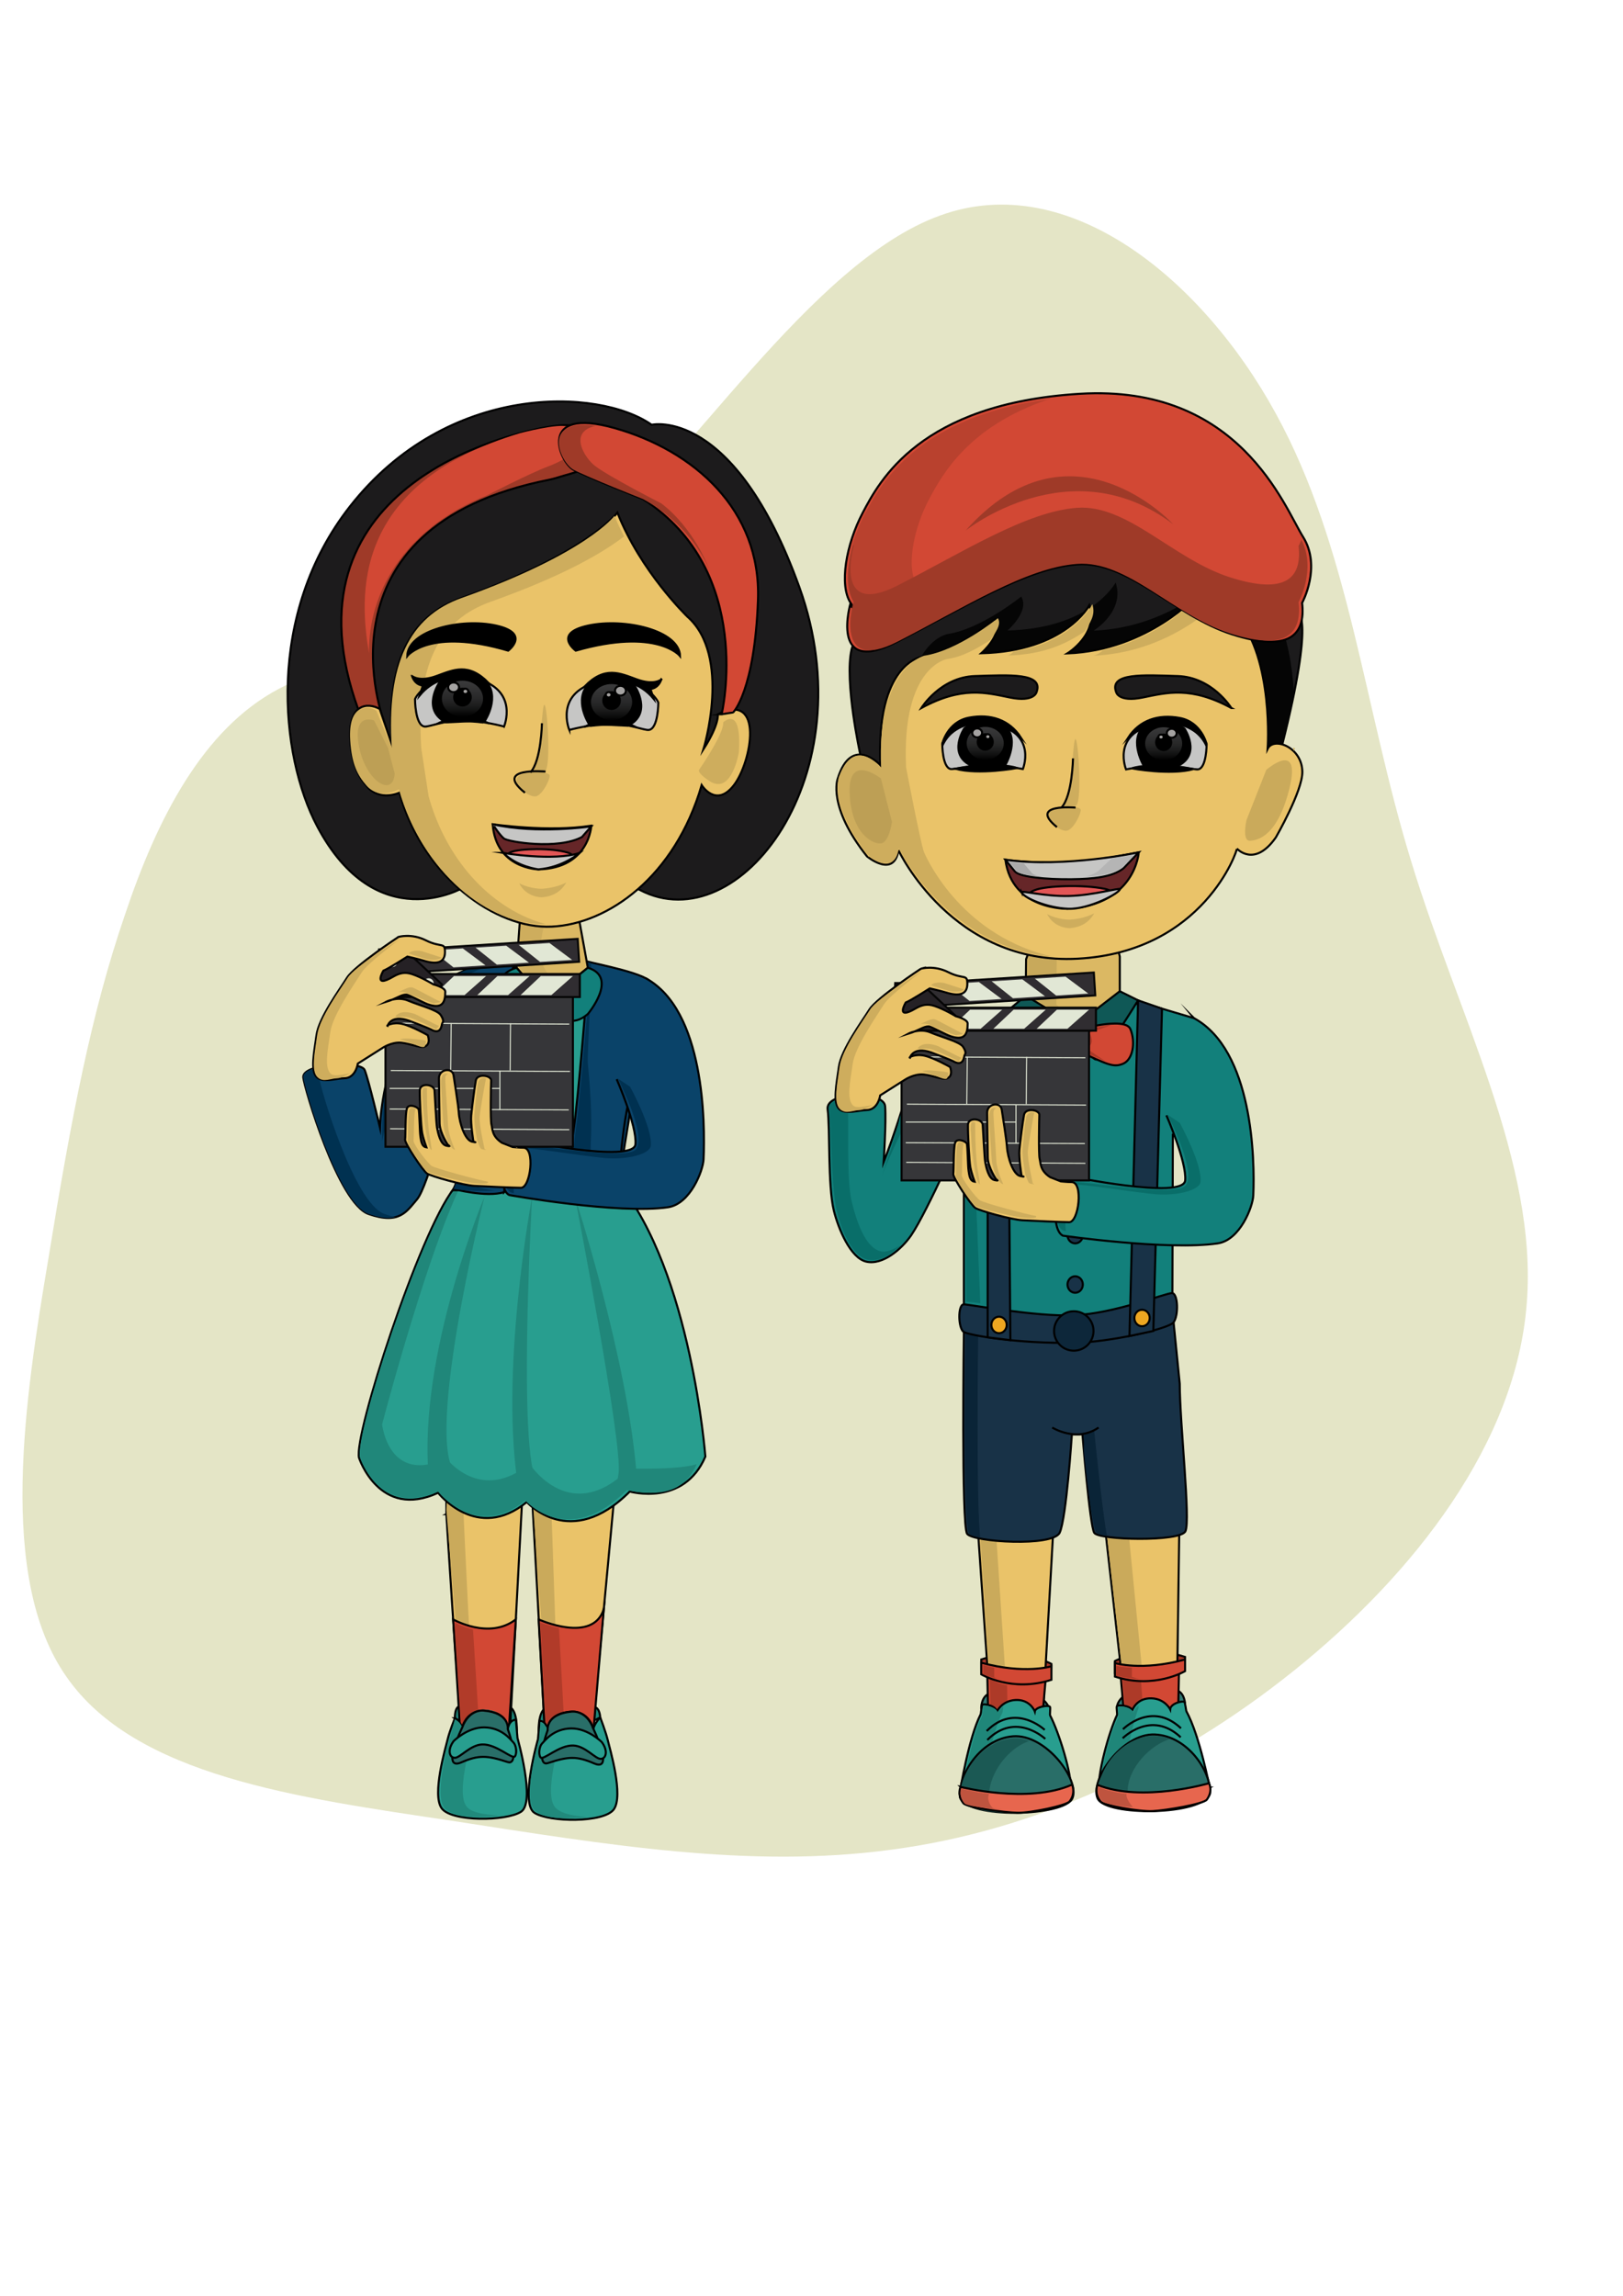 <?xml version="1.0" encoding="UTF-8"?>
<!DOCTYPE svg PUBLIC "-//W3C//DTD SVG 1.1//EN" "http://www.w3.org/Graphics/SVG/1.1/DTD/svg11.dtd">
<!-- Creator: CorelDRAW 2019 (64-Bit) -->
<svg xmlns="http://www.w3.org/2000/svg" xml:space="preserve" width="210mm" height="297mm" version="1.1" style="shape-rendering:geometricPrecision; text-rendering:geometricPrecision; image-rendering:optimizeQuality; fill-rule:evenodd; clip-rule:evenodd"
viewBox="0 0 21000 29700"
 xmlns:xlink="http://www.w3.org/1999/xlink"
 xmlns:xodm="http://www.corel.com/coreldraw/odm/2003"
 enable-background="new 0 0 720 720">
 <defs>
  <style type="text/css">
   <![CDATA[
    .str2 {stroke:#E1E7D5;stroke-width:13.23;stroke-miterlimit:22.926}
    .str0 {stroke:black;stroke-width:26.46;stroke-miterlimit:22.926}
    .str1 {stroke:#050505;stroke-width:26.46;stroke-miterlimit:22.926}
    .fil25 {fill:none}
    .fil16 {fill:black}
    .fil9 {fill:#003151}
    .fil35 {fill:#050505}
    .fil51 {fill:#096E69}
    .fil33 {fill:#0A2437}
    .fil8 {fill:#0A4369}
    .fil50 {fill:#0D273A}
    .fil38 {fill:#0F5856}
    .fil22 {fill:#12807B}
    .fil32 {fill:#183247}
    .fil43 {fill:#1B5954}
    .fil12 {fill:#1C1B1C}
    .fil1 {fill:#1E8477}
    .fil42 {fill:#1F8679}
    .fil7 {fill:#20877A}
    .fil23 {fill:#218A7C}
    .fil29 {fill:#252125}
    .fil6 {fill:#289E8F}
    .fil24 {fill:#296E68}
    .fil27 {fill:#302D31}
    .fil31 {fill:#307872}
    .fil26 {fill:#363639}
    .fil20 {fill:#662628}
    .fil13 {fill:#9F3A28}
    .fil18 {fill:#A5A3A2}
    .fil30 {fill:#A63726}
    .fil47 {fill:#A83826}
    .fil45 {fill:#AAAAAA}
    .fil39 {fill:#AC3928}
    .fil41 {fill:#AD3A28}
    .fil5 {fill:#B13B29}
    .fil46 {fill:#B5B5B5}
    .fil14 {fill:#BD9F55}
    .fil49 {fill:#BF543F}
    .fil15 {fill:#C6C6C5}
    .fil34 {fill:#C8A95B}
    .fil3 {fill:#CAAA5B}
    .fil11 {fill:#CEAD5D}
    .fil4 {fill:#D24834}
    .fil10 {fill:#DBB863}
    .fil28 {fill:#E1E7D5}
    .fil21 {fill:#E25656}
    .fil0 {fill:#E4E5C6}
    .fil44 {fill:#E7664E}
    .fil2 {fill:#EAC369}
    .fil40 {fill:#EDA721}
    .fil48 {fill:#9F3A28;fill-opacity:0.502}
    .fil17 {fill:url(#id0)}
    .fil37 {fill:url(#id1)}
    .fil36 {fill:url(#id2)}
    .fil19 {fill:url(#id3)}
   ]]>
  </style>
  <linearGradient id="id0" gradientUnits="userSpaceOnUse" x1="5958.99" y1="9267.49" x2="5958.99" y2="8779.28">
   <stop offset="0" style="stop-opacity:0; stop-color:#5A5C5B"/>
   <stop offset="0.541" style="stop-opacity:0.702; stop-color:#3D3D3E"/>
   <stop offset="1" style="stop-opacity:1; stop-color:#3D3D3E"/>
  </linearGradient>
  <linearGradient id="id1" gradientUnits="userSpaceOnUse" xlink:href="#id0" x1="33564.63" y1="9832.79" x2="33564.63" y2="9370.27">
  </linearGradient>
  <linearGradient id="id2" gradientUnits="userSpaceOnUse" xlink:href="#id0" x1="-8330.27" y1="9832.79" x2="-8330.27" y2="9370.27">
  </linearGradient>
  <linearGradient id="id3" gradientUnits="userSpaceOnUse" xlink:href="#id0" x1="26414.21" y1="9318.89" x2="26414.21" y2="8830.68">
  </linearGradient>
 </defs>
 <g id="Layer_x0020_1">
  <path class="fil0" d="M7411.43 7272.8c1485.43,-1255.44 3076.28,-3881.3 4753.39,-4485.06 1657.94,-603.76 3392.54,824.18 4341.3,2558.78 958.35,1744.19 1140.43,3804.63 1753.77,5797.99 603.76,1983.78 1638.77,3900.47 1495.02,5711.74 -134.17,1801.69 -1447.1,3497.96 -3009.2,4753.39 -1562.1,1255.43 -3382.96,2079.61 -5213.4,2319.19 -1840.02,249.17 -3689.63,-67.08 -5682.99,-373.75 -1983.77,-297.09 -4101.71,-575.01 -4992.97,-1868.77 -891.26,-1274.6 -536.68,-3584.21 -230.01,-5405.07 297.09,-1830.44 555.84,-3181.71 987.1,-4437.14 421.67,-1265.01 1015.85,-2415.03 1993.36,-2932.53 977.51,-517.51 2328.78,-392.92 3804.63,-1638.77z"/>
  <g id="_2420799844144">
   <g>
    <path class="fil1 str0" d="M7696.5 22087.41c0,0 57.43,-5.7 70.05,129.61 0,0 -797.12,422.92 -797.12,179.82 0,-243.1 65.84,-309.42 128.92,-309.42 86.02,-0.01 598.15,-0.01 598.15,-0.01z"/>
    <path class="fil1 str0" d="M5960.23 22073.87c0,0 -74.83,-21.94 -74.83,154.82 0,0 801.92,397.55 801.92,154.58 0,-243.1 -65.88,-309.4 -129.02,-309.4 -85.97,0 -598.07,0 -598.07,0z"/>
    <path class="fil2 str0" d="M5775.37 19588.12c0,0 148.83,2430.69 186.67,2570.83l188.94 269.44 453.55 -161.55 156.92 -2964.4 -383.7 -204.79 -602.36 53.88 0 436.59 -0.02 0z"/>
    <polygon class="fil2 str0" points="6885.22,19372.04 7041.83,22243.51 7375.41,22499.92 7685.76,22174.65 7968.69,19142.64 "/>
    <path class="fil3" d="M6141.04 22072.94c-37.88,-140.12 -144.12,-2505.62 -144.12,-2505.62l184.56 -488.82 -386.51 0 -19.6 454.71c0,0 195.23,2412.58 233.02,2552.67l188.94 269.47 309.3 -110.32 -365.59 -172.09z"/>
    <polygon class="fil3" points="7222.09,22087.41 7124.27,19226.35 6885.22,19289.74 7088.17,22159.82 "/>
    <path class="fil4 str0" d="M5863.2 20949.57c0,0 464.23,267.31 811.07,0l-88.65 1405.79 -633.03 0 -89.39 -1405.79z"/>
    <path class="fil5" d="M6120.25 21081.54c-138.11,-35.12 -234.85,-90.65 -234.85,-90.65l89.34 1405.81 229.1 0.01 -83.59 -1315.17z"/>
    <path class="fil4 str0" d="M6969.42 20949.57c0,0 701.12,319.45 843.16,-133.92l-140.96 1657.14 -597.47 23.98 -29.8 -188.58 -74.93 -1358.62z"/>
    <g>
     <path class="fil5" d="M7303.7 22349.53l-70.9 -1283.69c-126.32,-32.1 -241.97,-74.95 -241.97,-74.95l75.39 1369.01 50.72 178.17 215.15 -8.61 -28.39 -179.93z"/>
    </g>
    <path class="fil6 str0" d="M5868.59 15381.49c403.51,-518.65 293.82,-2352.52 293.82,-2352.52l474.29 -509.77 969.33 0c0,0 479.78,76.98 367.29,439.9 -112.55,362.82 29.6,2349.62 29.6,2349.62 942.02,1145.7 1123.65,3534.66 1123.65,3534.66 -278.35,653.46 -977.96,452.21 -977.96,452.21 -774.04,776.05 -1332.19,135.31 -1332.19,135.31 -644.18,528.2 -1147.76,-119.35 -1147.76,-119.35 -761.47,352.56 -1023.51,-452.8 -1023.51,-452.8 -69.62,-289.91 779.73,-2906.88 1223.44,-3477.26z"/>
    <path class="fil7" d="M8140.39 18997.97c-762.25,764.15 -1289.52,-62 -1289.52,-62 -634.31,520.17 -1075.47,-69.47 -1075.47,-69.47 -749.81,347.2 -831.29,-440.68 -831.29,-440.68 72.59,-276.68 759.96,-2836.06 1196.96,-3397.68 397.23,-510.8 468.04,-2336.93 468.04,-2336.93l80.3 -86.23 -70.08 -0.01 -467.04 501.78c0,0 108.07,1805.98 -289.23,2316.66 -437,561.75 -1273.35,3138.62 -1204.82,3424.09 0,0 258.06,793.18 1007.95,445.97 0,0 495.81,637.57 1130.17,117.42 0,0 549.6,631 1311.9,-133.16 438.49,83.56 739.04,32.59 906.76,-335.91 -254.12,77.07 -874.63,56.15 -874.63,56.15z"/>
    <path class="fil8 str0" d="M7422.33 15429.92c0,0 -63.15,-388.04 0,-816.49 63.22,-428.34 175.63,-1843.28 183.67,-1996.83 8.12,-153.58 -128.22,-212.65 -15.03,-180.32 113.18,32.35 831.21,167.97 831.21,286.55l-419.27 2585.91c0,-0.02 -304.2,161.63 -580.58,121.18z"/>
    <path class="fil9" d="M7646.06 14720.79c19.78,-400.17 -34.1,-878.08 -40.06,-969.66 -10.9,-86.36 66.06,-1285.33 36.33,-1293.84 -113.16,-32.34 0,0 -8.04,153.69 -8.12,153.58 -120.54,1568.38 -183.74,1996.83 -63.14,428.49 0,816.52 0,816.52 81.4,11.93 161.18,-22.56 238.99,-36.39 -8.15,-54.14 -63.11,-268.56 -43.48,-667.15z"/>
    <path class="fil8 str0" d="M6523.49 15421.96c0,0 66.91,-736.01 37.46,-962.21 -29.41,-226.2 75.71,-1940.53 75.71,-1940.53 0,0 206.25,-134.67 54.83,-112.73 -151.4,21.82 -984.59,48.44 -1372.64,743.73 -388.04,695.31 -403.08,1434.44 -403.08,1434.44 0,0 -146.66,-616.25 -197.21,-741.93 -50.54,-125.55 -807.73,-86.23 -794.42,93.69 9.2,123.9 450.46,1631.75 846.53,1769.2 396.23,137.49 488.81,-29.65 626.27,-191.33 137.39,-161.68 427.22,-1266.42 467.73,-1476.53 0,0 214.12,907.17 3.86,1343.76 0.06,-0.03 428.63,113.11 654.96,40.44z"/>
    <polygon class="fil10 str0" points="6726.14,11917.11 6683.59,12519.2 7059.26,12959.1 7606,12519.2 7486.16,11858.65 "/>
    <path class="fil11" d="M6997.82 12427.77c-50.8,-137.18 66.88,-552.24 66.88,-552.24l-319.23 24.62 -42.56 602.22 375.66 439.77 149.32 -138.61c0.03,-0.02 -179.27,-238.54 -230.07,-375.76z"/>
    <path class="fil12 str0" d="M5996.09 11481.9c0,0 -1121.11,661.68 -1891.17,-791.06 -486.74,-918.09 -667.2,-2750.08 423.74,-4140.55 1264.46,-1611.99 3222.41,-1533.75 3902.67,-1055.3 0,0 1065.63,-247.8 1911.52,2100.71 874.41,2427.64 -778.18,4589.97 -2062.99,3917.5 -590.48,-309.17 -826.41,273.27 -1166.72,232.19 -1000.11,-120.56 -1117.05,-263.49 -1117.05,-263.49z"/>
    <path class="fil13 str0" d="M4971.34 9345.04c0,0 -978.31,-2523.73 2138.82,-3139.65 0,0 60.88,-12.66 136.96,-37.28 126.49,-40.95 403.36,-95.36 403.36,-198.45 0,-165.38 111.59,-545.15 -505.71,-455 -617.31,90.16 -3548.36,807.14 -2506.7,3670.74l333.27 159.64z"/>
    <path class="fil2 str0" d="M5166.95 10255.29c305.37,1087.01 1241.34,1766.95 1971.88,1732.2 730.63,-34.87 1594.19,-645.18 1939.99,-1830.73 0,0 185.52,301.56 417.47,0 231.98,-301.57 394.32,-1218.01 -208.67,-916.58 0,0 23.12,128.06 -185.6,452.72 0,0 371.04,-1205.98 -208.72,-1716.23 0,0 -603.07,-579.89 -904.55,-1345.2 0,0 -389.23,525.23 -2017.76,1105.51 -672.6,239.66 -968.59,818.29 -899.08,1897.69l-158.39 -463.23c-160.29,-88.88 -410.23,-69.51 -380.55,405.42 19.27,308.52 102.32,468.43 220.34,603.09 166.12,189.45 413.64,75.34 413.64,75.34z"/>
    <path class="fil11" d="M5545.99 10302.7l-95 -620.59c-69.61,-1079.53 226.38,-1658.01 898.94,-1897.69 961.42,-342.65 1452.73,-637.58 1725.24,-845.05 -45.79,-89.67 -86.85,-169.79 -124.83,-266.17 0,0 -352.85,483.79 -1981.46,1064.07 -672.6,239.68 -969.46,857.5 -899.9,1937.01l-199.13 -479.96c-107.23,-69.74 -368.58,-92.07 -338.85,382.83 19.22,308.53 94.53,452.72 212.7,587.39 166.04,189.46 417.48,46.41 417.48,46.41 302.69,1077.5 1169.56,1765.54 1897.31,1743.24 -640.26,-170.72 -1260.92,-755.83 -1512.5,-1651.49z"/>
    <path class="fil14" d="M4840.29 9320.06c0,0 -289.94,-116.04 -191.35,354.19 92.83,442.06 438.77,644.82 458.09,332.75l-87 -332.75 -179.74 -354.19z"/>
    <path class="fil15 str0" d="M7366.13 9443.06c0,0 -194.67,-464.14 343.35,-614.76 538,-150.52 793.18,208.59 808.6,260.96 0,0 0,338.46 -123.69,353.79 -54.32,6.86 -256.86,-77.73 -469.43,-79.01 -271.86,-1.51 -558.83,79.02 -558.83,79.02z"/>
    <path class="fil15 str0" d="M6521.79 9399.17c0,0 194.79,-464.23 -343.27,-614.89 -538.03,-150.51 -793.13,208.6 -808.65,260.97 0,0 0.05,338.45 123.69,353.92 54.35,6.73 256.8,-77.85 469.45,-79.14 271.87,-1.48 558.78,79.14 558.78,79.14z"/>
    <path class="fil16 str0" d="M5269.35 8486.92c0,0 287.22,-371.17 1306.33,-69.62 0,0 296.41,-224.22 -157.56,-324.76 -453.84,-100.41 -1139.52,61.88 -1148.77,394.38z"/>
    <path class="fil16 str0" d="M8799.08 8486.92c0,0 -296.73,-371.17 -1349.54,-69.62 0,0 -306.24,-224.22 162.69,-324.76 468.98,-100.41 1177.27,61.88 1186.85,394.38z"/>
    <path class="fil16 str0" d="M5331.25 8745.49c0,0 91.23,81.91 315.83,0 224.65,-82.05 414.1,-175.63 673.73,87.75 0,0 -547.39,-251.71 -891.34,163.96l42.17 -128.83c-0.01,0 -98.3,0 -140.39,-122.88z"/>
    <path class="fil16 str0" d="M5671.4 9356.22c0,0 311.69,-162.32 649.38,0 0.02,0 -396.07,-63.81 -649.38,0z"/>
    <path class="fil16 str0" d="M5684.36 8828.56c0,0 -238.35,354.03 86.93,516.47l505.96 -24.98c0,0 203.84,-313.71 0,-519.27 -0.03,0 -384.5,-140.88 -592.89,27.78z"/>
    <path class="fil17 str0" d="M6263.56 9038.16c0,135.82 -125.17,245.87 -279.54,245.87 -154.41,0 -279.49,-110.08 -279.49,-245.87 0,-135.68 125.08,-245.76 279.49,-245.76 154.34,0.01 279.54,110.08 279.54,245.76z"/>
    <path class="fil16 str0" d="M6091.6 9018.89c0,59.97 -48.18,108.56 -107.61,108.56 -59.48,0 -107.61,-48.56 -107.61,-108.56 0,-60.11 48.13,-108.79 107.61,-108.79 59.41,0 107.61,48.68 107.61,108.79z"/>
    <path class="fil18 str0" d="M5939.48 8891.18c0,34.74 -31.63,62.78 -70.5,62.78 -38.93,0 -70.46,-28.04 -70.46,-62.78 0,-34.61 31.52,-62.65 70.46,-62.65 38.85,0.03 70.5,28.04 70.5,62.65z"/>
    <path class="fil18 str0" d="M6058.74 8944.45c0,18.89 -16.72,34.35 -37.41,34.35 -20.61,0 -37.33,-15.47 -37.33,-34.35 0,-18.88 16.72,-34.35 37.33,-34.35 20.68,0 37.41,15.46 37.41,34.35z"/>
    <path class="fil16 str0" d="M8556.75 8789.37c0,0 -91.31,82.05 -315.87,0 -224.5,-81.91 -414.02,-175.49 -673.73,87.88 0,0 547.51,-251.71 891.32,163.84l-42.09 -128.71c-0.01,0 98.21,0 140.37,-123.01z"/>
    <path class="fil16 str0" d="M8216.52 9400.2c0,0 -311.69,-162.44 -649.38,0 -0.02,0 396.13,-63.77 649.38,0z"/>
    <path class="fil16 str0" d="M8212.66 8872.43c0,0 238.35,354.18 -86.93,516.5l-505.96 -24.87c0,0 -203.87,-313.72 0,-519.41 0,0 384.48,-140.86 592.89,27.78z"/>
    <path class="fil19 str0" d="M7633.47 9082.18c0,135.82 125.17,245.75 279.54,245.75 154.38,0 279.49,-109.95 279.49,-245.75 0,-135.7 -125.11,-245.88 -279.49,-245.88 -154.37,0 -279.54,110.18 -279.54,245.88z"/>
    <path class="fil16 str0" d="M7805.4 9062.77c0,60.11 48.18,108.67 107.61,108.67 59.44,0 107.62,-48.59 107.62,-108.67 0,-59.96 -48.18,-108.66 -107.62,-108.66 -59.43,0 -107.61,48.67 -107.61,108.66z"/>
    <ellipse class="fil18 str0" cx="8028" cy="8935.2" rx="70.48" ry="62.75"/>
    <path class="fil18 str0" d="M7838.26 8988.46c0,18.89 16.72,34.25 37.36,34.25 20.66,0 37.41,-15.34 37.41,-34.25 0,-19.01 -16.72,-34.35 -37.41,-34.35 -20.64,-0.03 -37.36,15.32 -37.36,34.35z"/>
    <path class="fil20 str0" d="M6374.89 10663.08c0,0 726.79,105.88 1275.64,18.27 0,0 -23.13,550.85 -684.14,565.44 -0.03,0 -548.89,-7.21 -591.5,-583.71z"/>
    <path class="fil21 str0" d="M6583.8 11095.14c0,0 -61.83,-38.67 37.36,-75.34 113.67,-41.99 514.59,-54.79 725.97,10.53 62.13,19.27 83.76,59.97 83.76,59.97 0,0 -430.09,298.54 -847.09,4.84z"/>
    <path class="fil15 str0" d="M6520.58 10847.73c55.12,43.49 694.52,148.87 1008.98,-19.38l120.98 -137.73c0,0 -699.66,104.37 -1275.64,-27.52 -0.01,-0.02 90.59,141.15 145.68,184.63z"/>
    <path class="fil15 str0" d="M6513.67 11034.14c0,0 645.9,110.95 985.74,0 0,0 -212.21,187.03 -533.05,212.65 0,0 -280.79,-34.86 -452.69,-212.65z"/>
    <path class="fil22 str0" d="M7072.13 12959.1c0,0 -265.73,453.85 -514.08,68.23 0,0 -278.02,-387.16 125.55,-508.12l388.53 439.89z"/>
    <path class="fil22 str0" d="M7059.26 12959.1l546.74 -439.9c403.56,120.97 0,598.67 0,598.67 -310.47,269.46 -546.74,-158.77 -546.74,-158.77z"/>
    <path class="fil6 str0" d="M5885.4 22228.69c0,0 74.83,47.66 94.4,121.35 0,0 46.92,-221.13 277.51,-221.05 0,0 308.86,-0.11 312.76,239.43 0,0 15.21,-121.62 105.33,-119.72l20.53 236.76c0,0 236.8,827.95 46.35,952.09 -190.41,124.02 -899.16,132.92 -1027.65,-44.41 -128.4,-177.13 50.02,-779.23 79.37,-900.07 24.25,-99.39 91.4,-264.38 91.4,-264.38z"/>
    <path class="fil23" d="M6033.56 23365.5c-128.46,-177.14 50.02,-779.37 79.37,-900.05 24.15,-99.42 91.3,-264.41 91.3,-264.41 0,0 74.83,47.82 94.48,121.35 0,0 23.8,-110.31 119.08,-175.09 -79.5,-32.09 -160.47,-32.22 -160.47,-32.22 -230.61,-0.25 -277.51,234.98 -277.51,234.98 -19.6,-73.67 -94.4,-108.92 -94.4,-108.92 0,0 -42.94,156.09 -67.23,255.63 -29.29,120.72 -199.47,709.38 -71.02,886.52 92.25,127.35 429.25,139.88 713.22,101.57 -201.53,-8.9 -366.78,-36.4 -426.82,-119.36z"/>
    <path class="fil24 str0" d="M5979.82 22350.04c0,0 -277.4,563.55 -12.05,449.67 230.28,-98.9 333.84,-91.55 601.76,-4.45 101.39,32.84 98.28,-154.33 0.56,-426.82 0,0 30.17,-210.4 -312.76,-239.43 0,-0.02 -187.63,-25.61 -277.51,221.03z"/>
    <path class="fil6 str0" d="M5870.32 22523.12c0,0 179.86,-179.68 395.39,-176.78 226.18,2.94 339.02,155.22 378.77,197.09 29.35,30.8 50.16,127.07 19.15,176.5 -31.07,49.46 -238.84,-160.42 -425.91,-152.55 -155.45,6.35 -285.31,176.65 -355.69,172.95 -70.38,-3.7 -93.82,-108.13 -11.71,-217.21z"/>
    <path class="fil6 str0" d="M7766.54 22217.02c0,0 -70.05,73.05 -89.65,146.59 0,0 -46.91,-221.13 -277.53,-220.9 0,0 -308.83,-0.25 -312.77,239.4 0,0 -15.2,-121.74 -105.24,-119.84l-20.61 236.76c0,0 -236.81,828.08 -46.35,952.08 190.48,124.03 899.16,132.9 1027.68,-44.27 128.45,-177.28 -50.03,-779.37 -79.45,-900.08 -24.18,-99.55 -96.08,-289.74 -96.08,-289.74z"/>
    <path class="fil23" d="M7175.55 23370.96c-128.47,-177.16 50.03,-779.36 79.38,-900.08 24.23,-99.54 44.83,-191.12 44.83,-191.12 0,0 121.31,-25.59 140.89,47.95 0,0 -11.66,-59.59 83.68,-124.42 -79.55,-31.94 -156.32,-43.48 -156.32,-43.48 -230.67,-0.28 -269.8,236.89 -269.8,236.89 -19.61,-73.68 -107.35,-116.94 -107.35,-116.94 0,0 11.1,120.59 -13.13,220.13 -29.37,120.72 -202.2,725.61 -73.8,902.78 92.25,127.17 414.54,139.63 698.4,101.19 -201.51,-8.73 -366.75,-50.08 -426.78,-132.9z"/>
    <path class="fil24 str0" d="M7676.89 22363.61c0,0 277.33,563.54 12.06,449.64 -230.24,-98.93 -333.84,-91.43 -601.76,-4.42 -101.39,32.97 -98.28,-154.22 -0.57,-426.7 0,0 -30.16,-210.63 312.77,-239.4 -0.03,-0.02 187.59,-25.77 277.5,220.88z"/>
    <path class="fil6 str0" d="M7786.38 22536.67c0,0 -179.87,-179.66 -395.44,-176.76 -226.1,3.06 -338.95,155.2 -378.73,197.06 -29.36,30.83 -50.08,127.06 -19.14,176.52 31.07,49.45 238.84,-160.28 425.87,-152.57 155.49,6.47 285.32,176.65 355.7,172.98 70.4,-3.53 93.86,-108.16 11.74,-217.23z"/>
    <path class="fil11" d="M6937.54 10301.31c86.18,-23.2 182.79,-225.22 174.11,-271.75 -8.68,-46.4 -328.13,-79.62 -410.61,20.92 -82.61,100.44 150.45,273.91 236.5,250.83z"/>
    <path class="fil11" d="M7044.82 9117.79c-36.6,-10.15 -35.26,594.36 -146.93,867.01 0,0 84.97,57.69 158.41,-12.92 73.46,-70.54 25.16,-844.07 -11.48,-854.09z"/>
    <path class="fil25 str0" d="M7012.16 9356.22c0,0 -8.51,485.67 -149.19,635.95"/>
    <path class="fil25 str0" d="M7058.51 9981.51c0,0 -685.27,-61.26 -266.1,273.78"/>
    <path class="fil11" d="M9050.04 9951.83c0,0 322.91,-466.52 307.06,-606.79 0,0 243.6,-237.76 202.95,388.44 0,0 -91.5,558.95 -378.77,371.43 -183.63,-119.86 -131.24,-153.08 -131.24,-153.08z"/>
    <path class="fil11" d="M7012.98 11497.5c0,0 -148.19,4.96 -295.13,-71.26 94.22,187.81 293.3,181.49 293.3,181.49 173.35,-12.44 266.23,-101.96 316.08,-191.48 -82.56,42.07 -185.46,72.36 -314.25,81.25z"/>
    <path class="fil25 str0" d="M8002.91 15308.72c0,0 68.46,-1137.14 230.83,-1330.4"/>
    <path class="fil7" d="M5546.55 19097.64c-139.12,-1577.15 721.93,-3615.48 721.93,-3615.48 0,0 -833.76,3344.11 -329.2,3615.48l-392.73 0z"/>
    <g>
     <path class="fil7" d="M6717.89 19311.56c-271.75,-1513.1 167.33,-3829.37 167.33,-3829.37 0,0 -206.81,3602.4 101.14,3729.2 308.01,126.71 -307.95,-126.8 -307.95,-126.8l39.48 226.97zm0 0l0 0 0 0z"/>
    </g>
    <path class="fil7" d="M8237.51 19078.5c-118.55,-1508.67 -798.58,-3596.33 -798.58,-3596.33 0,0 624.65,3221.6 563.98,3582.38 -60.67,360.9 33.61,33.1 33.61,33.1l200.99 -19.15z"/>
    <path class="fil4" d="M7339.51 5520.48c-106.02,-48.3 -606.58,82.05 -606.58,82.05 -2204.27,658.65 -2080.29,2127.75 -1958.05,2848.88 -12.67,-769.22 439.84,-1606.52 1527.04,-2043.51 0,0 561.06,-289.61 792.74,-374.71 120.92,-44.51 388.16,-174.11 388.16,-274.05 0,-93.46 -41.99,-192.49 -143.31,-238.66z"/>
    <path class="fil4 str0" d="M9337.45 9240.18c0,0 439.7,-1852.17 -1018.33,-2784.11 0,0 -708.55,-279.37 -896.79,-378.26 -188.19,-99.03 -481.04,-827.05 535.21,-538.31 1016.25,288.73 1893.12,1053.27 1850.18,2223.33 -42.96,1170.06 -319.72,1456.15 -323.99,1455.13 -4.27,-1.11 -146.28,22.22 -146.28,22.22z"/>
    <path class="fil13" d="M8556.75 6512.39c0,0 -681.15,-347.83 -860.4,-487.07 -127.71,-99.03 -348.72,-436.33 8.43,-515.6 -717.8,-106.53 -453.73,477.94 -282.6,567.97 188.24,98.91 896.79,378.26 896.79,378.26 645.25,350.25 849.74,899.21 853.97,900.36 2.5,0.51 -191.53,-520.69 -616.19,-843.92z"/>
    <g>
     <path class="fil9" d="M4944.54 14763.06c0,0 192,-917.45 580.01,-1612.74 314.56,-563.6 867.73,-705.25 1167.03,-743.72 6.19,-15.42 48.3,-6.96 0,0 -151.4,21.81 -984.59,48.43 -1372.64,743.72 -176.48,316.21 -275.66,641.28 -331.52,902.01 -42.88,264.73 -42.88,710.73 -42.88,710.73z"/>
     <path class="fil9" d="M6059.12 15308.72c210.23,-436.61 -190.48,-1397.48 -190.48,-1397.48 -14.88,77.09 109.84,435.74 103.88,633.05 27.82,282.67 2.03,617.43 -103.88,837.33 0,0 297.91,43.24 531.33,17.5 -182.41,-15.08 -340.85,-90.4 -340.85,-90.4z"/>
     <path class="fil9" d="M4976.42 15705.76c-396.09,-137.46 -837.35,-1645.32 -846.56,-1769.22 -6.88,-92.83 191.33,-148.11 391.78,-162.75 -239.15,-20.1 -606.71,36.89 -597.42,162.75 9.2,123.9 450.46,1631.76 846.56,1769.22 156.25,54.27 264.92,60.59 348.04,39.06 -42.72,-8.24 -89.69,-20.81 -142.4,-39.06z"/>
    </g>
    <path class="fil8 str0" d="M7112.81 13449.39c0,50.73 -39.16,91.68 -87.37,91.68 -48.21,0 -87.26,-40.95 -87.26,-91.68 0,-50.6 39.06,-91.55 87.26,-91.55 48.2,0 87.37,40.95 87.37,91.55z"/>
    <ellipse class="fil8 str0" cx="7025.49" cy="13789.01" rx="87.31" ry="91.55"/>
    <g>
     <path class="fil8" d="M8355.92 12655.54c759.63,412.38 769.03,1868.66 747.42,2342.86 -6.68,146.9 -171.85,576.78 -460.02,619.36 -642.07,94.73 -2054.54,-157.85 -2054.54,-157.85 -184.82,-94.4 -16.99,-716.79 110.61,-716.79 0,0 1499.58,314.62 1522.75,59.8 21.66,-238.09 -242.87,-841.71 -242.87,-841.71l376.65 -1305.67zm0 0l0 0 0 0z"/>
     <path id="1" class="fil25 str0" d="M8355.92 12655.54c759.63,412.38 769.03,1868.66 747.42,2342.86 -6.68,146.9 -171.85,576.78 -460.02,619.36 -642.07,94.73 -2054.54,-157.85 -2054.54,-157.85 -184.82,-94.4 -16.99,-716.79 110.61,-716.79 0,0 1499.58,314.62 1522.75,59.8 21.66,-238.09 -242.87,-841.71 -242.87,-841.71m376.65 -1305.67l0 0 0 0z"/>
    </g>
    <path class="fil9" d="M6798.63 14859.37c98.43,-11.23 596.79,74.88 992.63,118.28 322.91,35.3 620.02,-48.85 629.76,-155.85 21.66,-238.04 -268.59,-762.89 -268.59,-762.89l-159.43 -106.63c0,0 373.1,711.78 240.55,910.74 -116.58,174.95 -1490.16,-92.99 -1550.11,-60.05 -221.49,121.75 -221.65,617.51 -35.16,632.65 0.03,-0.04 -28.36,-555.78 150.35,-576.25z"/>
    <g id="_2420886733376">
     <rect class="fil26 str1" x="4987.71" y="12897.82" width="2425.35" height="1937.52"/>
     <rect class="fil27 str1" x="4928.27" y="12600.57" width="2574.08" height="297.24"/>
     <polygon class="fil28" points="5873.45,12626.81 5611.87,12873.5 6010.2,12873.5 6289.54,12626.81 "/>
     <polygon class="fil28" points="6436.64,12626.81 6175.06,12873.5 6573.34,12873.5 6852.72,12626.81 "/>
     <polygon class="fil28" points="6996.98,12626.81 6735.39,12873.5 7133.72,12873.5 7413.06,12626.81 "/>
     <rect class="fil27 str1" transform="matrix(0.969 -0.061 0.061 0.969 4906.54 12307.3)" width="2650.62" height="305.99"/>
     <polygon class="fil28" points="5866.66,12514.14 5590.75,12294.24 5988.33,12269.39 6281.87,12488.13 "/>
     <polygon class="fil28" points="6428.67,12479.01 6152.78,12259.11 6550.34,12234.26 6843.88,12453 "/>
     <polygon class="fil28" points="6987.92,12444.12 6712.16,12224.25 7109.72,12199.39 7403.27,12418.14 "/>
     <polygon class="fil29 str1" points="4905.27,12422.23 4928.27,12896.2 5617.8,12896.2 5718.89,12736.04 5235.85,12282.44 4905.27,12282.44 "/>
     <path class="fil28" d="M5142.16 12442.16c0,37.19 -29.16,67.3 -65.29,67.3 -36.18,0 -65.42,-30.12 -65.42,-67.3 0,-37.17 29.27,-67.22 65.42,-67.22 36.13,0.03 65.29,30.04 65.29,67.22z"/>
     <path class="fil28" d="M5142.16 12722.83c0,37.13 -29.16,67.29 -65.29,67.29 -36.18,0 -65.42,-30.16 -65.42,-67.29 0,-37.03 29.27,-67.27 65.42,-67.27 36.13,-0.02 65.29,30.25 65.29,67.27z"/>
     <path class="fil28" d="M5611.87 12722.83c0,37.13 -29.27,67.29 -65.45,67.29 -36,0 -65.29,-30.16 -65.29,-67.29 0,-37.03 29.27,-67.27 65.29,-67.27 36.18,-0.02 65.45,30.25 65.45,67.27z"/>
     <line class="fil25 str2" x1="5047.06" y1="13236.66" x2="7365.54" y2= "13248.51" />
     <line class="fil25 str2" x1="5056.11" y1="13848.74" x2="7374.51" y2= "13860.54" />
     <line class="fil25 str2" x1="5041.23" y1="14346.88" x2="7359.56" y2= "14358.67" />
     <line class="fil25 str2" x1="5047.06" y1="14602.25" x2="7365.54" y2= "14614.15" />
     <line class="fil25 str2" x1="5041.23" y1="14080.8" x2="6467.83" y2= "14080.8" />
     <line class="fil25 str2" x1="6467.83" y1="13854.66" x2="6467.83" y2= "14358.67" />
     <line class="fil25 str2" x1="5837.73" y1="13236.66" x2="5831.74" y2= "13848.74" />
     <line class="fil25 str2" x1="6606.05" y1="13236.66" x2="6600.13" y2= "13848.74" />
    </g>
    <path class="fil2 str0" d="M5156.27 12120.35c0,0 167.58,-49.28 353.42,44.15 199.49,100.29 247.95,17.83 247.75,150.68 -0.16,111.44 -66.25,178.48 -278.34,112.34 -66.16,-20.61 -207.59,-52.55 -207.59,-52.55 0,0 -251.41,160.09 -310.86,182.59 0,0 -140.56,233.73 124.6,78.54 85.65,-50.08 154.38,-64.54 246.44,-34.25 128.76,42.42 276.28,132.9 276.28,132.9 0,0 153.58,38.74 153.58,94.32 0,140.76 -38.13,226.87 -224.6,163.79 -57.36,-19.4 -247.12,-124.68 -278.56,-125.85 -66.81,-2.55 -116.48,48.82 -270.52,96.25 0,0 148.63,-79.7 292.18,-18.78 143.54,60.95 380.12,120.46 422.02,185.85 42.04,65.41 34.05,88.69 21.38,104.6 -10.85,13.69 -7.43,164.73 -151.22,81.22 -23.84,-13.82 -246.63,-100.06 -281.37,-112.11 -238.68,-82.82 -275.91,68.66 -275.91,68.66 -24.31,-4.75 71.35,-54.35 189.34,-27.01 125.65,29.04 330.06,146.1 330.06,146.1 0,0 52.47,129.15 -55.17,151.74 -47.85,10.02 -183.41,-43.69 -285.67,-54.35 -128.07,-13.38 -247.76,69.87 -247.76,69.87l-315.87 199.77c0,0 -26.13,190.27 -177.6,190.19 -91.82,-0.04 -273.09,60.88 -351.72,-12.69 -87.8,-82.23 -35.43,-324.81 -4.93,-547.36 30.5,-222.57 298.76,-587.14 394.52,-740 95.71,-152.79 666.12,-528.61 666.12,-528.61z"/>
    <g id="_2420887574240">
     <path class="fil11" d="M5488.2 12397.92c152.38,47.49 236.56,-6.92 223.48,-10.98 -66.17,-20.6 -251.8,-81.27 -251.8,-81.27 0,0 -115.62,-26.81 -171.28,26.34 46.2,21.87 171.54,57.14 199.6,65.91z"/>
     <path class="fil11" d="M5114.28 13149.45c10.38,2.93 20.73,5.76 31.99,9.68 0.15,0.08 0.48,0.21 0.62,0.25 35.22,-7.94 83.38,-11.53 136.83,0.83 81.35,18.83 288.25,119.03 358.72,155.97 17.4,-23.59 32.79,-28.6 36.9,-44.64 -75.68,-30.5 -285.89,-144.94 -309.06,-152.98 -156.99,-54.47 -226.55,-7.6 -256,30.89z"/>
     <path class="fil11" d="M4279.06 13889.55c-87.82,-82.23 -35.89,-313.09 -5.4,-535.64 30.51,-222.55 310.04,-620.8 405.78,-773.66 77.32,-123.38 499.62,-433.81 499.62,-433.81 0,0 -584.69,349.73 -680.49,502.6 -95.73,152.89 -364,517.45 -394.49,739.99 -30.51,222.56 -82.87,465.14 4.93,547.37 78.63,73.56 168.1,12.57 259.91,12.61 33.46,0 137.47,-50.38 159.75,-64.85 -79.48,10.48 -202.54,49.46 -249.61,5.39z"/>
     <path class="fil11" d="M5425.99 13448.64c-79.53,-8.3 -204.55,-24.61 -251,-1.46 98.96,14.98 272.38,117.63 312.64,96.39 21.28,-11.23 19.55,-49.78 23.67,-79.97 -43.06,-11.02 -45.17,-10.77 -85.31,-14.96z"/>
     <path class="fil11" d="M5327.17 12772.3c-49.73,-1.9 -90.07,26.13 -170.88,60.05 1.44,0.64 2.93,1.34 4.37,2.03 53.58,-10.46 82.07,0.18 149.11,28.65 62.83,26.69 229.97,93.53 304.33,120.27 9.72,-10.19 78.78,-9.58 84.5,-24.2 -70.59,-29.42 -342.52,-185.64 -371.43,-186.8z"/>
    </g>
    <g id="_2420887553184">
     <path class="fil2 str0" d="M6773.52 14847.63c152.83,0 92.38,518.56 -32.86,518.48 -83.95,-0.05 -458.89,-16.78 -603.35,-24.54 -144.51,-7.76 -557.13,-124.01 -611.35,-159.65 -54.32,-35.77 -291.98,-395.22 -284.72,-439.91 7.24,-44.76 0.92,-326.53 22.95,-399.72 21.89,-73.23 141.55,-21.6 152.53,8.39 10.91,29.99 13.69,293.79 22.84,350.96 9.12,57.22 15.03,131.9 77.67,141.02l0 0c0,0 -38.62,-103.79 -54.47,-183.86 -15.96,-80.14 -33.69,-447.89 -31.46,-552.16 2.24,-104.43 184.85,-81.63 190.92,0 6.12,81.53 21.95,428.96 32.87,485.34 10.97,56.27 40.51,213.22 120.76,229.77 80.28,16.5 20.61,-9.39 20.61,-9.39 0,0 -104.87,-152.6 -108.49,-278.69 -3.59,-126.08 -6.76,-504.24 -8.56,-581.46 -2.87,-122.87 173.71,-149.42 189.27,-40.98 9.15,63.88 61.28,385.27 66.97,476.56 9.17,148.13 83.04,362.57 170.84,381.07 87.76,18.65 18.78,0 18.78,0 0,0 -38.15,-235.22 -28.39,-338.2 9.76,-102.84 41.45,-355.06 59.66,-452.34 18.32,-97.15 201.25,-66.47 198.53,0 -2.7,66.56 -10.95,513.47 3.98,568.64 14.93,55.22 2.03,150.28 135.75,237.19l137.81 54.27c-0.02,0.03 91.99,9.21 140.91,9.21z"/>
     <g>
      <path class="fil11" d="M5908.85 14884.16c8.38,1.78 14.13,2.91 19.27,3.91 -9.34,-1.88 -19.27,-3.91 -19.27,-3.91z"/>
      <path class="fil11" d="M6240.06 14868.33c87.81,18.58 30.73,-2.18 30.73,-2.18 0,0 -74.23,-319.49 -64.41,-422.38 9.76,-102.99 78.16,-486.07 82.63,-491.5 -52.03,-22.51 -96.33,14.19 -104.99,60.18 -18.25,97.25 -35.97,308.96 -45.74,411.87 -5.98,63.42 16.58,232.85 37.28,335.22 30.1,61.46 32.2,101.91 64.5,108.79z"/>
      <path class="fil11" d="M5706 14033.96c6.06,81.51 26.77,505.79 37.72,562.09 10.94,56.3 63.66,262.38 143.94,278.9 0,0 -86.49,-186.91 -90.16,-312.95 -3.6,-126.19 -34.15,-506.45 -35.95,-583.7 -1.16,-51.08 0.28,-70.48 34.92,-84.66 -76.03,-24.67 -92.72,45.01 -90.47,140.32 0.56,22.1 -1.96,-26.19 0,0z"/>
      <path class="fil11" d="M5586 15083.25c-54.27,-35.77 -242.46,-283.52 -235.19,-328.18 7.3,-44.76 0.93,-326.59 22.89,-399.85 2.75,-9.07 -2.59,-3.54 2.75,-9.07 -40.37,-19.7 -66.91,-31.19 -81.81,18.66 -22,73.25 -13.28,349.99 -20.56,394.68 -7.27,44.71 197.59,358.47 251.86,394.19 54.24,35.64 427.93,126.37 571.13,147.21 93.92,13.61 247.42,21.89 213.22,-14.83 -117.53,-18.88 -672.47,-168.76 -724.29,-202.81z"/>
      <path class="fil11" d="M5586 14876.04c0,0 -14.93,-119.17 -30.81,-199.21 -15.95,-80.14 -31.6,-386.79 -29.34,-491.01 0.28,-15.78 -5.12,-96.69 2,-105.02 -52.12,-26.7 -60.21,4.9 -61.44,66.48 -1.18,51.36 3.57,30.19 9.9,182.1 3.51,63.82 47.09,537.54 109.69,546.66z"/>
     </g>
    </g>
   </g>
   <g>
    <path class="fil30 str0" d="M12696.79 21603.88c0,0 344.11,-107.55 905.94,45.89l1.62 -124.13c0,0 -398.82,-224.23 -907.56,-57.56l0 135.8z"/>
    <path class="fil30 str0" d="M15331.51 21592.57c0,0 -344.14,-107.43 -905.86,46.15l0 -150.5c0,0 399.38,-219.65 908.07,-52.88l-2.21 157.23z"/>
    <path class="fil31 str0" d="M14453.27 22076.2c0,0 12.3,-196.54 387.03,-233.31 374.74,-36.92 454.62,27.37 485.25,148.73 30.76,121.38 -35.56,195.05 -35.56,195.05l-790.63 0 -46.09 -110.47z"/>
    <path class="fil22 str0" d="M15449.32 13171.76l-644.85 -191.51 -1765.5 94.36c0,0 -387.53,120.98 -898.13,343.65 -510.51,222.69 330.86,1190.56 330.86,1190.56l0 2335.05c0,0 746.83,169.69 1417.53,136.22 632.97,-31.71 1280.4,-279.37 1280.4,-279.37l5.93 -2124.17c0,0 10.79,-8.38 29.6,-23.84l456.07 36.33 94.89 -1140.31 -306.8 -376.97z"/>
    <polygon class="fil2 str0" points="12638.7,19585.95 12822.32,22236.62 13494.47,22171.33 13641.68,19557.82 "/>
    <polygon class="fil2 str0" points="14267.83,19494.27 14555.1,22036.92 15227.9,21967.42 15264.64,19361.12 "/>
    <polygon class="fil3" points="12849.58,19247.6 12638.7,19253.59 12822.32,21904.39 13023.31,21884.73 "/>
    <polygon class="fil3" points="14561.83,19408.56 14275.3,19446.84 14562.57,21989.46 14813.07,21963.61 "/>
    <path class="fil32 str0" d="M12471.7 17232.11c0,0 -34.35,2503.5 41.9,2610.25 76.29,106.76 1111.35,170.7 1197.76,-14.72 86.42,-185.39 157.56,-1271.89 157.56,-1271.89l137.23 0c0,0 94.09,1179.98 152.5,1274.2 58.45,94.07 1110.6,119.33 1179.26,-20.42 68.63,-139.73 -73.24,-1399.85 -73.24,-1908.46l-79.7 -794.73 -2713.27 125.77z"/>
    <g id="_2420887585664">
     <path class="fil33" d="M12657.01 17218.17l-162.11 7.6c0,0 -34.38,2503.36 41.9,2610.13 15.29,21.43 69.82,41.09 147.09,57.42 -53.06,-403.62 -29.59,-2454.16 -26.88,-2675.15z"/>
     <path class="fil33" d="M14158.01 18511.74l-135.26 44.01c0,0 6.08,111.49 0,197.06 29.29,336.95 115.34,1000.16 159.07,1070.68 11.87,19.01 64.78,35.25 141.53,47.79 -57.58,-290.52 -165.34,-1359.54 -165.34,-1359.54z"/>
    </g>
    <path class="fil32 str0" d="M12471.7 16873.87c-81.87,-2.28 -75.63,317.16 0,358.22 75.67,41.11 679.48,151.3 1426.9,139.5 448.34,-7.09 1219.85,-178.17 1286.36,-265.28 66.52,-87.26 58.36,-373.1 -18.89,-377.62 -77.24,-4.44 -742.33,264.9 -1271.89,286.55 -490.87,20.31 -1340.58,-138.95 -1422.48,-141.37z"/>
    <polygon class="fil10 str0" points="13276.94,12407.83 13271.54,12893.63 13911.56,13268.12 14488.91,12838.1 14488.91,12374.61 14427.18,12118.58 13379.18,12134.57 "/>
    <polygon class="fil34" points="13668.46,12996.74 13673.86,12316.54 13728.77,12110.98 13404.92,12116.04 13302.66,12389.33 13297.29,12875 13937.28,13249.59 13958.05,13234.12 "/>
    <path class="fil12 str0" d="M11131.33 9762.33c0,0 -209.62,-952.71 -111.98,-1364.34 97.64,-411.51 2217.32,-2004.23 2217.32,-2004.23l2379.14 476.31 1177.92 1056.82c0,0 219.98,29.55 -202.24,1704.95l-445.89 564.17 -4536.47 61.87 -477.8 -495.55z"/>
    <g id="_2420887583712">
     <path class="fil35" d="M16346.9 7677.73l-507.35 -277.95c0,0 -639.32,716.84 -1688.61,758.57 0,0 409.91,-250.45 284.06,-622.52 0,0 -87.13,166.61 -330.98,327.44 93.71,354.8 -293.21,591.3 -293.21,591.3 1049.19,-41.61 1688.56,-758.45 1688.56,-758.45l507.31 277.84c477.06,562.39 395.32,1714.7 395.32,1714.7 30.44,-63.78 107.74,-79.76 189.78,-56.17 63.85,-253.23 112.83,-468.33 150.22,-651.79 -19.61,-386.92 -101.4,-956.78 -395.1,-1302.97z"/>
     <path class="fil35" d="M12696.59 8452.54c868.65,-21.44 1241.08,-403.52 1356.22,-557.08 -217.32,130.35 -543.2,249.04 -1015.99,260.71 0,0 291.91,-252.09 176.5,-438.88 0,0 -517.17,419.74 -950.62,484.67 0,0 -191.58,29.93 -345.59,297.37 3.31,-0.77 5.45,-1.16 5.45,-1.16 433.42,-64.77 950.57,-484.4 950.57,-484.4 115.35,186.8 -176.54,438.77 -176.54,438.77z"/>
    </g>
    <path class="fil2 str0" d="M11625.02 10998.73c0,0 696.65,1493.54 2323.44,1403.27 1626.85,-90.04 2067.93,-1410.36 2055.11,-1424.83 0,0 226.38,254.64 504.65,-144.05 0,0 345.94,-600.19 342.83,-848.61 -4.17,-321.72 -372.99,-457.02 -449.15,-297.49 0,0 81.76,-1152.3 -395.32,-1714.59l-507.3 -277.98c0,0 -639.3,716.84 -1688.57,758.55 0,0 409.89,-250.32 284.11,-622.52 0,0 -309.88,593.61 -1398.25,620.49 0,0 291.9,-252.09 176.5,-439 0,0 -517.11,419.74 -950.62,484.67 0,0 -591.12,91.03 -530.99,1402.11 0,0 -374.4,-404.27 -553.02,177.04 0,0 -136.18,354.06 379.11,1002.42 -0.05,0.02 349.83,289.92 407.47,-79.48z"/>
    <g id="_2420887581696">
     <path class="fil11" d="M16757.3 9685.61c-6.71,-5.7 -13.53,-11.26 -20.45,-16.35 -1.28,30.29 -2.49,47.31 -2.49,47.31 5.91,-12.29 13.95,-22.2 22.94,-30.96z"/>
     <path class="fil11" d="M11957.49 11028.16c-42.27,-97.77 -233.59,-1099.94 -233.59,-1099.94 -60.19,-1310.96 530.99,-1402.14 530.99,-1402.14 211.29,-31.58 378.85,-134.54 560.38,-245.13 52.04,-83.18 150.04,-196.67 96.44,-283.55 0,0 -517.11,419.76 -950.6,484.53 0,0 -620.31,147.11 -560.2,1458.18 0,0 -341.1,-441.67 -546.23,110.21 0,0 -134.23,368.49 381.06,1016.89 0,0 336.59,278.46 394.27,-91.04 0,0 632.08,1288.51 2013.1,1405.79 -1172.38,-255.77 -1633.95,-1234.09 -1685.62,-1353.8z"/>
     <path class="fil11" d="M13029.01 8480.42c506.81,-12.41 788.87,-169.41 1005.35,-310.56 59.08,-100.93 148.75,-207.2 99.08,-353.93 0,0 -232.92,485.95 -1023.34,616.92 -41.06,47.44 -81.09,47.57 -81.09,47.57z"/>
     <path class="fil11" d="M14143.18 8482.45c839,-33.22 1415.5,-497.97 1612.97,-683.01l-218.2 -119.56c0,0 -468.5,558.59 -1268.16,733.58 -64.99,63.03 -126.61,68.99 -126.61,68.99z"/>
    </g>
    <path class="fil4 str0" d="M11584.21 8313.68c858.12,-436.1 1690.75,-965.01 2353.79,-1012.32 663.04,-47.27 1258.27,665.51 2002.05,904.17 743.84,238.66 954.67,7.73 907.96,-406.03 0,0 255.72,-466.14 12.13,-854.18 -243.66,-388.15 -821.86,-1977.33 -2889.4,-1850.9 -2067.57,126.42 -2592.98,1130 -2808.51,1539.84 -215.51,409.73 -306.7,935.33 -156.53,1165.38 -0.04,-0.04 -279.68,950.14 578.51,514.04z"/>
    <path class="fil12 str0" d="M11921.54 9159.1c0,0 245,-398.69 692.9,-413.02 448.02,-14.19 889.01,-42.61 797.99,206.57 0,0 -28.04,135.18 -343.08,71.14 -314.92,-64.03 -622.88,-149.49 -1147.81,135.31z"/>
    <path class="fil12 str0" d="M15932.26 9159.1c0,0 -244.98,-398.69 -692.97,-413.02 -447.95,-14.19 -888.93,-42.61 -797.95,206.57 0,0 28.04,135.18 343.04,71.14 314.99,-64.04 622.96,-149.49 1147.88,135.31z"/>
    <path class="fil15 str0" d="M13234.75 9948.88c0,0 176.26,-427.59 -310.86,-566.2 -487.13,-138.73 -718.13,192.13 -732.14,240.31 0,0 0,311.55 112.01,325.89 49.18,6.21 232.51,-48.82 424.95,-49.96 246.23,-1.41 506.04,49.96 506.04,49.96z"/>
    <path class="fil16 str0" d="M12476.46 9423.26c0,0 -215.77,326.15 78.75,475.67l445.68 11.29c0,0 196.98,-323.25 12.38,-512.42 0.01,-0.03 -348.08,-129.88 -536.81,25.46z"/>
    <path class="fil36 str0" d="M13000.89 9616.38c0,125.17 -113.31,226.48 -253.07,226.48 -139.81,0 -253.05,-101.32 -253.05,-226.48 0,-125.03 113.22,-226.34 253.05,-226.34 139.76,-0.01 253.07,101.31 253.07,226.34z"/>
    <ellipse class="fil16 str0" cx="12747.8" cy="9598.49" rx="97.44" ry="100.06"/>
    <path class="fil18 str0" d="M12707.43 9481.09c0,31.84 -28.6,57.72 -63.78,57.72 -35.17,0 -63.7,-25.87 -63.7,-57.72 0,-31.96 28.53,-57.81 63.7,-57.81 35.18,0 63.78,25.85 63.78,57.81z"/>
    <path class="fil18 str0" d="M12815.48 9530.02c0,17.5 -15.16,31.58 -33.79,31.58 -18.7,0 -33.84,-14.08 -33.84,-31.58 0,-17.38 15.16,-31.58 33.84,-31.58 18.63,0 33.79,14.23 33.79,31.58z"/>
    <g>
     <path class="fil16" d="M12191.75 9622.99c0,0 64.86,-285.96 346.14,-339.23 281.24,-53.52 522.84,29.55 669.72,255.03 0,0 -204.19,-199.99 -520.35,-191.86 0,0 -351.13,-15.99 -495.51,302.17l0 -26.11zm0 0l0 0 0 0z"/>
     <path id="1" class="fil25 str0" d="M12191.75 9622.99c0,0 64.86,-285.96 346.14,-339.23 281.24,-53.52 522.84,29.55 669.72,255.03 0,0 -204.19,-199.99 -520.35,-191.86 0,0 -351.13,-15.99 -495.51,302.17m0 -26.11l0 0 0 0z"/>
    </g>
    <path class="fil16 str0" d="M12358.21 9944.56c0,0 565.71,-93.33 802.05,-8.61 0,0 -496.56,92.82 -802.05,8.61z"/>
    <path class="fil15 str0" d="M14569.66 9953.32c0,0 -176.29,-427.34 310.84,-566.23 487.21,-138.6 718.11,192.13 732.06,240.33 0,0 -0.08,311.68 -112.03,325.89 -49.08,6.35 -232.39,-48.7 -424.87,-49.82 -246.21,-1.4 -506,49.83 -506,49.83z"/>
    <path class="fil16 str0" d="M15327.93 9427.83c0,0 215.72,326.16 -78.73,475.68l-445.68 11.28c0,0 -196.98,-323.11 -12.49,-512.57 0,-0.01 348.15,-129.74 536.9,25.61z"/>
    <path class="fil37 str0" d="M14803.52 9620.96c0,125.03 113.36,226.47 253.04,226.47 139.81,0 253.15,-101.45 253.15,-226.47 0,-125.03 -113.31,-226.35 -253.15,-226.35 -139.67,-0.01 -253.04,101.31 -253.04,226.35z"/>
    <ellipse class="fil16 str0" cx="15056.56" cy="9603.07" rx="97.44" ry="100.16"/>
    <path class="fil18 str0" d="M15096.96 9485.65c0,31.96 28.53,57.71 63.7,57.71 35.25,0 63.86,-25.71 63.86,-57.71 0,-31.95 -28.61,-57.82 -63.86,-57.82 -35.18,0 -63.7,25.87 -63.7,57.82z"/>
    <ellipse class="fil18 str0" cx="15022.73" cy="9534.59" rx="33.82" ry="31.57"/>
    <g>
     <path class="fil16" d="M15612.56 9627.43c0,0 -64.78,-285.84 -346.09,-339.23 -281.24,-53.27 -522.7,29.8 -669.72,255.12 0,0 204.17,-199.99 520.36,-191.84 0,0 351.22,-15.98 495.45,302.18l0 -26.23zm0 0l0 0 0 0z"/>
     <path id="1" class="fil25 str0" d="M15612.56 9627.43c0,0 -64.78,-285.84 -346.09,-339.23 -281.24,-53.27 -522.7,29.8 -669.72,255.12 0,0 204.17,-199.99 520.36,-191.84 0,0 351.22,-15.98 495.45,302.18m0 -26.23l0 0 0 0z"/>
    </g>
    <path class="fil16 str0" d="M15446.13 9949.13c0,0 -565.63,-93.33 -802,-8.63 0,0 496.56,92.97 802,8.63z"/>
    <path class="fil20 str0" d="M13008.87 11122.38c0,0 389.33,54.66 856.14,33.61 284.11,-12.93 595.84,-79.12 868.93,-129.58 0,0 -39.49,673.75 -913.33,730.05 0.02,-0.05 -726.72,24.31 -811.74,-634.08z"/>
    <path class="fil21 str0" d="M13307.26 11615.03c0,0 -37.62,-58.22 91.99,-103.73 148.49,-52.24 611.86,-71.02 894.68,-12.93 83.07,17.11 133.92,61 133.92,61 0,0 -555.04,348.72 -1120.59,55.66z"/>
    <path class="fil15 str0" d="M13131.74 11273.77c60.43,71.54 406.85,104.51 733.26,100.58 275.29,-3.42 527.32,-26.5 673.62,-142.53l195.34 -205.43c0,0 -956.81,204.3 -1725.09,96l122.87 151.38z"/>
    <path class="fil15 str0" d="M13218.23 11546.43c-17.86,-35.65 290.46,53.88 618.31,44.37 313.79,-9.12 647.85,-108.79 652.37,-87.76 9.26,43.25 -395.01,264.28 -668.28,253.36 -273.35,-11.01 -567.48,-140.36 -602.4,-209.97z"/>
    <polygon class="fil32 str0" points="14725.58,12941.06 14614.14,17283.48 14922.9,17218.29 15035.27,13048.8 "/>
    <path class="fil38 str0" d="M13271.54 12880.96l-232.56 193.64c0,0 641.25,664.61 727.94,631.64 86.73,-32.97 144.64,-438.12 144.64,-438.12l-640.02 -387.16z"/>
    <path class="fil38 str0" d="M14488.91 12823.37l236.68 117.69c0,0 -459.56,748.55 -538,765.17 -78.45,16.6 -275.99,-438.12 -275.99,-438.12l577.31 -444.74z"/>
    <path class="fil4 str0" d="M13911.56 13330.11c0,0 645.05,-188.19 714.74,-16.86 69.69,171.44 31.94,394.89 -95.43,448.16 -127.37,53 -206.23,6.96 -592.07,-171.44l-27.24 -259.86z"/>
    <path class="fil4 str0" d="M13883.7 13348.61c0,0 -663.22,-239.66 -714.74,-20.53 -51.69,219.14 13.32,419.24 93.13,448.54 79.76,29.42 206.25,8 592.97,-168.4l28.64 -259.61z"/>
    <path class="fil39" d="M14127.19 13454.5c-5.85,-52.11 -28.6,-93.45 -28.6,-93.45 0,0 106.76,-35.65 280.77,-100.19l-485.61 76.34 27.21 240.04c60.43,69 139.14,8.39 179.43,-44.63 27.71,-36.25 29.1,-56.93 26.8,-78.11z"/>
    <path class="fil39" d="M14108.49 13480.12c-18.53,49.08 -50.82,83.43 -50.82,83.43 0,0 94.64,60.87 247.24,166.63l-451.65 -194.28 77.73 -204.66c75.64,-51.88 144.97,5.19 170.88,66.45 17.85,42.12 14.22,62.41 6.62,82.43z"/>
    <path class="fil4 str0" d="M14051.91 13454.5c0,98.8 -70.82,178.79 -158.18,178.79 -87.37,0 -158.26,-80.01 -158.26,-178.79 0,-98.64 70.89,-178.79 158.26,-178.79 87.36,0 158.18,80.15 158.18,178.79z"/>
    <polygon class="fil32 str0" points="12779.43,13171.73 12779.43,17300.59 13073.41,17337.39 13038.97,13074.6 "/>
    <ellipse class="fil32 str0" cx="13911.51" cy="14149.04" rx="99.26" ry="106.63"/>
    <ellipse class="fil32 str0" cx="13911.51" cy="14729.81" rx="99.26" ry="106.63"/>
    <ellipse class="fil32 str0" cx="13911.51" cy="15338.48" rx="99.26" ry="106.63"/>
    <ellipse class="fil32 str0" cx="13911.51" cy="15978.63" rx="99.26" ry="106.63"/>
    <path class="fil32 str0" d="M14010.74 16617.49c0,58.81 -44.43,106.63 -99.26,106.63 -54.78,0 -99.23,-47.82 -99.23,-106.63 0,-58.97 44.45,-106.64 99.23,-106.64 54.86,0 99.26,47.67 99.26,106.64z"/>
    <path class="fil40 str0" d="M13025.7 17140.2c0,58.95 -44.45,106.64 -99.32,106.64 -54.83,0 -99.21,-47.7 -99.21,-106.64 0,-58.99 44.4,-106.63 99.21,-106.63 54.84,-0.03 99.32,47.64 99.32,106.63z"/>
    <path class="fil40 str0" d="M14876.24 17050.53c0,58.81 -44.43,106.61 -99.29,106.61 -54.79,0 -99.22,-47.79 -99.22,-106.61 0,-58.97 44.43,-106.67 99.22,-106.67 54.86,0 99.29,47.73 99.29,106.67z"/>
    <path class="fil4 str0" d="M14499.36 21671.69c0,0 513.57,91.68 756.52,-82.43l-15.7 740.2 -677.79 64.68 -63.03 -722.45z"/>
    <path class="fil41" d="M14759.19 21694.89c-134.54,-4.83 -236.49,-22.97 -236.49,-22.97l63.01 722.57 225.73 -21.56 -52.25 -678.04z"/>
    <path class="fil6 str0" d="M15652.36 23125.43c0,0 -132,-678.8 -300.71,-985.67 -6.06,-11.05 -16.6,-112.24 -27.09,-122.39 -19.53,-18.62 -178.79,17.66 -183.61,95.87 0,0 -67.12,-137.57 -243.16,-142.81 -194.44,-5.84 -248.47,156.51 -248.47,156.51 -10.59,-57.72 -183.18,-82.84 -199.22,-51.11 -6.27,12.41 8.31,99.29 2.86,110.59 -104.51,218.87 -257.06,769.99 -233.08,979.86 0,0 791.16,296.59 1432.48,-40.85z"/>
    <path class="fil42" d="M14730.06 22100.46c1.62,-4.34 0.8,-19.04 -0.52,-36.67 -47.33,42.61 -63.85,91.2 -63.85,91.2 -10.58,-56.85 -173.29,-100.58 -189.39,-69.26 -6.2,12.18 -1.52,116.66 -7.02,127.94 -104.42,215.72 -256.97,758.96 -233,965.78 0,0 114.45,42.25 291.56,76.34 -25.11,-254.5 107.53,-898.94 202.22,-1155.33z"/>
    <path class="fil24 str0" d="M15656.62 23202.54c13.75,-291.03 -290.67,-744.88 -713.6,-764.02 -422.97,-19.02 -849.39,594.73 -740.21,828.07 109.18,233.34 1367.79,221.52 1453.81,-64.05z"/>
    <path class="fil43" d="M14593.33 23184.52c-20.61,-232.7 214.86,-575.31 542.09,-687.55 -69.58,-23.87 -165.91,-45.79 -236.85,-40.47 -418.09,31.58 -703.7,462.49 -679.84,731.83 57.17,156.84 527.29,208.85 916.7,178.04 -268.75,-15.96 -502.84,-74.16 -542.1,-181.85z"/>
    <path class="fil44 str0" d="M15643.49 23069.02c0,0 -865.72,253.48 -1443.09,21.3 0,0 -45.76,115.25 41.17,216.82 43.42,50.85 503.7,130.89 672.39,122.51 168.43,-8.38 660.16,-91.45 701.66,-148.88 82.61,-115 27.87,-211.75 27.87,-211.75z"/>
    <path class="fil25 str0" d="M14530.12 22370.45c0,0 367.03,-373.48 750.25,-12.44"/>
    <path class="fil25 str0" d="M14526.65 22487.07c0,0 367.03,-373.43 750.25,-12.38"/>
    <g>
     <path class="fil32" d="M13614.81 18467.64c0,0 315.13,198.32 599.75,0l-599.75 0zm0 0l0 0 0 0z"/>
     <path id="1" class="fil25 str0" d="M13614.81 18467.64c0,0 315.13,198.32 599.75,0m-599.75 0l0 0 0 0z"/>
    </g>
    <path class="fil4 str0" d="M14425.65 21514.07c0,0 344.78,107.54 908.07,-46.02l0 150.5c0,0 -398.19,237.37 -908.07,70.63l0 -175.11z"/>
    <path class="fil31 str0" d="M13576.65 22117.81c0,0 -12.22,-196.67 -386.96,-233.44 -374.72,-36.95 -454.6,27.37 -485.31,148.85 -30.76,121.36 35.64,195.03 35.64,195.03l790.53 0 46.1 -110.44z"/>
    <path class="fil11" d="M13809.09 10745.25c86.05,-23.2 182.72,-225.22 174.03,-271.75 -8.68,-46.4 -328.12,-79.66 -410.66,20.81 -82.48,100.55 150.53,274.14 236.63,250.94z"/>
    <path class="fil4 str0" d="M13530.55 21713.16c0,0 -513.57,91.67 -756.46,-82.44l15.64 740.21 677.87 64.78 62.95 -722.55z"/>
    <path class="fil41" d="M13044.56 22467.81l-14.01 -664.71c-83.12,-15.85 -161.62,-42.74 -222.83,-86.62l15.72 740.21 677.87 64.67 0.83 -9.89 -457.58 -43.66z"/>
    <path class="fil6 str0" d="M12422.29 23173.37c0,0 107.92,-682.98 265.69,-995.69 5.7,-11.28 12.58,-112.72 22.76,-123.13 18.75,-19.43 179.17,11.02 186.88,89.29 0,0 62.15,-139.86 237.91,-151.43 194.16,-12.66 253.89,147.6 253.89,147.6 8.48,-58.09 180.12,-89.27 197.24,-58.09 6.73,12.08 -4.7,99.43 1.15,110.45 112.08,215.08 284.16,760.48 267.61,970.98 0.02,0 -780.14,324.5 -1433.13,10.02z"/>
    <path class="fil42" d="M12712.31 23134.59c0,0 104.81,-672.5 258.06,-980.37 3.45,-6.86 7.21,-47.31 11.97,-79.89 -50.33,41.22 -70.94,87.49 -70.94,87.49 -7.43,-76.95 -163.27,-107.02 -181.51,-87.88 -9.84,10.18 -16.6,110.08 -22.04,121.23 -153.2,307.88 -258.09,980.38 -258.09,980.38 375.13,182.97 793.31,146.18 1072.55,85.3 -246.99,23.21 -539.7,5.74 -810,-126.26z"/>
    <path class="fil24 str0" d="M12420.85 23250.59c-24.08,-290.28 264.12,-754.64 686.08,-788.75 422.02,-33.97 869.89,564.17 769.16,801.33 -100.86,237 -1359.04,269.71 -1455.24,-12.58z"/>
    <path class="fil43" d="M12798.7 23255.67c-20.56,-244.37 190.01,-614.89 517.25,-732.83 -69.56,-25 -141.07,-37.41 -212.04,-31.68 -418.14,33.1 -703.66,485.64 -679.79,768.7 57.12,164.73 527.27,219.39 916.68,186.91 -268.86,-16.86 -502.94,-77.86 -542.1,-191.1z"/>
    <path class="fil44 str0" d="M12429.31 23116.56c0,0 874.15,222.83 1442.99,-29.79 0,0 49.8,113.63 -33.48,218.23 -41.58,52.37 -498.8,148.63 -667.72,146.21 -168.59,-2.42 -662.94,-67.84 -706.37,-123.88 -86.74,-112.13 -35.42,-210.77 -35.42,-210.77z"/>
    <path class="fil25 str0" d="M13517.22 22379.03c0,0 -380.16,-360.14 -750.25,14.21"/>
    <path class="fil25 str0" d="M13524.9 22495.58c0,0 -380.19,-360.27 -750.28,14.08"/>
    <path class="fil4 str0" d="M13604.35 21555.7c0,0 -344.86,107.38 -908.07,-46.04l0 150.5c0,0 398.14,237.27 908.07,70.51l0 -174.97z"/>
    <path class="fil14" d="M11398.26 10071c0,0 -424.72,-338.33 -404.83,186.91 19.89,525.37 296.42,664.23 404.65,652.56 108.24,-11.66 143.02,-278.35 143.02,-278.35l-142.84 -561.12z"/>
    <path class="fil3" d="M16384.14 9959.92c0,0 452.95,-396.16 302.74,227.61 -150.35,623.78 -407.05,683.88 -513.68,688.97 -106.71,5.06 -44.79,-267.17 -44.79,-267.17l255.73 -649.41z"/>
    <path class="fil45" d="M13345.75 11287.98l-98.75 -118.2c-63.46,-4.18 -126.42,-9.76 -187.98,-17.37l98.85 119.45c32.84,34.35 150.08,54.14 310.45,66.45 -72.64,-14.2 -103.15,-27.77 -122.57,-50.33z"/>
    <path class="fil46" d="M14383.78 11104.75l-176.96 165.96c-44.22,31.32 -99.7,53.79 -162.14,70.77 184.57,-10.41 372.89,-44.4 476.68,-117.94l154.25 -164.08c0,0.02 -113.65,21.67 -291.83,45.29z"/>
    <path class="fil11" d="M13916.36 9561.6c-36.64,-10.02 -35.22,594.49 -146.95,867.11 0,0 84.9,57.72 158.36,-12.93 73.49,-70.5 25.11,-844.03 -11.41,-854.18z"/>
    <path class="fil25 str0" d="M13916.36 10447.88c0,0 -620.41,-56.42 -240.91,252.09"/>
    <path class="fil25 str0" d="M13883.7 9810.66c0,0 -8.55,485.7 -149.26,635.96"/>
    <path class="fil11" d="M13843.7 11896.65c0,0 -148.25,4.94 -295.08,-71.25 94.14,187.8 293.23,181.59 293.23,181.59 173.42,-12.54 266.3,-102.09 316.1,-191.74 -82.56,42.22 -185.49,72.54 -314.25,81.4z"/>
    <path class="fil41" d="M12863.86 21697.31l0 -123.26c-46.4,-7.35 -94.09,-26.37 -144.25,-36.93l0 122.52c0,0 67.14,30.19 180.1,56.81 -23.17,-11.54 -35.85,-19.14 -35.85,-19.14z"/>
    <path class="fil47" d="M13844.34 13443.22c0,-61.48 48.06,-107.27 101.14,-132.25 -11.59,-2.67 -34.79,-11.15 -47.15,-11.15 -87.44,0 -158.28,69.23 -158.28,154.72 0,85.49 70.85,154.71 158.28,154.71 24.51,0 47.54,-5.83 68.27,-15.72 -69.97,-16.02 -122.26,-77 -122.26,-150.31z"/>
    <path class="fil39" d="M13406.03 13749.33c-79.84,-26.49 -144.9,-207.2 -93.22,-405.16 12.49,-47.79 60.79,-71.26 126.68,-79.63 -131.36,-11.66 -245.63,2.03 -265.8,79.63 -51.67,197.96 13.33,378.64 93.14,405.16 34.05,11.42 76.78,14.21 144.43,1.52 -1.76,-0.49 -3.51,-0.87 -5.23,-1.52z"/>
    <path class="fil13" d="M16838.3 6984.21c-20.12,49.82 -36.08,79.12 -36.08,79.12 46.02,410.23 -161.7,639.25 -894.32,402.63 -732.73,-236.76 -1319.09,-943.46 -1972.13,-896.66 -653.13,46.91 -1473.29,571.38 -2318.66,1003.8 -845.3,432.53 -569.87,-509.63 -569.87,-509.63 -3.15,-4.83 -5.57,-10.66 -8.48,-15.72 -82.55,297.11 -91.83,586.85 8.48,741.56 0,0 -275.45,942.19 569.87,509.77 845.37,-432.42 1665.53,-957.14 2318.66,-1003.93 653.04,-46.92 1239.41,659.9 1972.13,896.66 732.62,236.6 940.34,7.6 894.32,-402.62 0,0 233.86,-429.36 36.08,-804.98z"/>
    <path class="fil48" d="M11871.41 7585.91c-151.74,-225.73 -59.61,-741.33 158.35,-1143.44 163.32,-301.41 502.67,-929.76 1542.31,-1277.98 -1703.34,231.93 -2170.53,1094.85 -2371.13,1465.05 -217.98,402.1 -310.22,917.7 -158.36,1143.44 0,0 -282.8,932.3 585.21,504.32 93.19,-45.92 186.08,-92.94 278.54,-140.24 -153.69,-158.81 -34.92,-551.15 -34.92,-551.15z"/>
    <path class="fil13" d="M12494.77 6863.24c0,0 1362.41,-1088.3 2686,-80.28 0.03,0.01 -1326.46,-1450.44 -2686,80.28z"/>
    <path class="fil49" d="M12839.55 23384.25c-75.39,-89.4 -50.67,-158.36 -41.9,-177.5 -211.58,-24.62 -353.37,-69.76 -353.37,-69.76 0,0 -51.28,90.32 35.3,193.03 30.27,35.87 291.36,61.62 496.49,83.43 -64.54,-14.22 -124.46,-15.01 -136.52,-29.2z"/>
    <path class="fil49" d="M14656 23374.87c-75.49,-86.49 -87.77,-149.78 -78.97,-168.3 -211.49,-23.69 -357.98,-85.95 -357.98,-85.95 0,0 -38.01,87.33 48.77,186.65 30.22,34.64 400.15,81.32 388.18,67.6z"/>
    <path class="fil41" d="M14645.34 21693.25l0 -119.44c-131.57,-6.85 -204.36,-23.84 -204.36,-23.84l0 127.84c106.9,26.88 208.24,38.67 301.87,41.85 -31.96,-7.27 -64.44,-15.88 -97.51,-26.41z"/>
    <circle class="fil50 str0" cx="13893.71" cy="17218.17" r="255.1"/>
    <g>
     <path class="fil22" d="M12487.17 14562.66c0,0 -487.95,1109.44 -696.37,1415.94 -121.82,179.2 -371.04,393.6 -584.34,342.49 -203.07,-48.69 -359.24,-424.92 -417.47,-660.06 -79.94,-323.19 -47.63,-1071.64 -80.14,-1308.79 -32.46,-237.22 728.54,-245.29 743.75,-41.19 15.21,204.13 -18.89,721.24 -18.89,721.24 289.08,-734.11 419.82,-1426.57 589.45,-1522.31l464.01 1052.68zm0 0l0 0 0 0z"/>
     <path id="1" class="fil25 str0" d="M12487.17 14562.66c0,0 -487.95,1109.44 -696.37,1415.94 -121.82,179.2 -371.04,393.6 -584.34,342.49 -203.07,-48.69 -359.24,-424.92 -417.47,-660.06 -79.94,-323.19 -47.63,-1071.64 -80.14,-1308.79 -32.46,-237.22 728.54,-245.29 743.75,-41.19 15.21,204.13 -18.89,721.24 -18.89,721.24 289.08,-734.11 419.82,-1426.57 589.45,-1522.31m464.01 1052.68l0 0 0 0z"/>
    </g>
    <g>
     <path class="fil51" d="M11412.01 15205.97c204.51,-519.41 607.74,-1257.53 723.66,-1538.69l-108.57 -157.26c-123.44,69.69 -226.55,455.76 -384.81,943.42 -44.76,231.32 -230.28,752.53 -230.28,752.53z"/>
     <path class="fil51" d="M11394.32 16187.57c-203.09,-48.69 -313.66,-399.58 -371.88,-634.79 -79.94,-323.1 -27.06,-1082.95 -59.51,-1320.12 -1.49,-10.63 -34.13,-18.5 -32.51,-28.21 -113.55,28.08 -211.31,55.14 -200.14,136.51 32.48,237.25 19.94,1010.42 99.94,1333.51 58.22,235.22 192.07,572.29 395.14,620.87 149.13,35.74 300.74,-64.32 429.11,-185.28 -85.6,44.43 -175.64,97.71 -260.15,77.51z"/>
    </g>
    <g>
     <path class="fil22" d="M15449.32 13171.76c759.57,412.38 788.48,1820.02 766.92,2294.22 -6.71,146.9 -171.87,576.78 -460.07,619.28 -642,94.79 -2004,-99.93 -2004,-99.93 -184.8,-94.36 -67.52,-774.66 60.11,-774.66 0,0 1499.57,314.58 1522.8,59.84 21.64,-238.09 -242.89,-841.7 -242.89,-841.7l357.13 -1257.05zm0 0l0 0 0 0z"/>
     <path id="1" class="fil25 str0" d="M15449.32 13171.76c759.57,412.38 788.48,1820.02 766.92,2294.22 -6.71,146.9 -171.87,576.78 -460.07,619.28 -642,94.79 -2004,-99.93 -2004,-99.93 -184.8,-94.36 -67.52,-774.66 60.11,-774.66 0,0 1499.57,314.58 1522.8,59.84 21.64,-238.09 -242.89,-841.7 -242.89,-841.7m357.13 -1257.05l0 0 0 0z"/>
    </g>
    <path class="fil51" d="M13911.48 15326.94c98.47,-11.28 596.84,74.88 992.66,118.17 322.91,35.38 620.03,-48.79 629.74,-155.71 21.68,-238.17 -268.57,-762.94 -268.57,-762.94l-159.41 -106.64c0,0 373.1,711.84 240.55,910.72 -116.53,174.95 -1419.89,-71.21 -1479.86,-38.21 -221.46,121.75 -262.24,619.84 -75.7,634.93 0,0 -58.09,-579.91 120.59,-600.32z"/>
    <g>
     <polygon class="fil51" points="12683.9,16859.43 12594.3,14692.5 12490.77,14574.97 12502.25,16837.87 "/>
    </g>
    <path class="fil8 str0" d="M13790.89 13809.46c0,50.72 -39.19,91.68 -87.36,91.68 -48.21,0 -87.26,-40.96 -87.26,-91.68 0,-50.6 39.06,-91.55 87.26,-91.55 48.16,-0.03 87.36,40.93 87.36,91.55z"/>
    <ellipse class="fil8 str0" cx="13703.58" cy="14149.04" rx="87.31" ry="91.55"/>
    <g>
     <rect class="fil26 str1" x="11665.64" y="13332.99" width="2425.35" height="1937.52"/>
     <rect class="fil27 str1" x="11606.21" y="13035.75" width="2574.05" height="297.24"/>
     <polygon class="fil28" points="12551.33,13061.99 12289.81,13308.68 12688.16,13308.68 12967.46,13061.99 "/>
     <polygon class="fil28" points="13114.58,13061.99 12853.02,13308.68 13251.25,13308.68 13530.68,13061.99 "/>
     <polygon class="fil28" points="13674.86,13061.99 13413.3,13308.68 13811.65,13308.68 14090.99,13061.99 "/>
     <rect class="fil27 str1" transform="matrix(0.969 -0.061 0.061 0.969 11584.7 12742.7)" width="2650.6" height="305.99"/>
     <polygon class="fil28" points="12544.6,12949.31 12268.69,12729.41 12666.21,12704.56 12959.78,12923.31 "/>
     <polygon class="fil28" points="13106.63,12914.19 12830.72,12694.29 13228.25,12669.43 13521.79,12888.18 "/>
     <polygon class="fil28" points="13665.86,12879.29 13390.03,12659.41 13787.66,12634.57 14081.17,12853.31 "/>
     <polygon class="fil29 str1" points="11583.21,12857.4 11606.21,13331.38 12295.67,13331.38 12396.8,13171.21 11913.73,12717.61 11583.21,12717.61 "/>
     <path class="fil28" d="M11820.1 12877.34c0,37.19 -29.16,67.29 -65.24,67.29 -36.21,0 -65.45,-30.11 -65.45,-67.29 0,-37.18 29.24,-67.22 65.45,-67.22 36.08,0.03 65.24,30.03 65.24,67.22z"/>
     <path class="fil28" d="M11820.1 13158.01c0,37.1 -29.16,67.29 -65.24,67.29 -36.21,0 -65.45,-30.17 -65.45,-67.29 0,-37.03 29.24,-67.28 65.45,-67.28 36.08,0 65.24,30.25 65.24,67.28z"/>
     <path class="fil28" d="M12289.81 13158.01c0,37.1 -29.27,67.29 -65.48,67.29 -35.97,0 -65.24,-30.17 -65.24,-67.29 0,-37.03 29.27,-67.28 65.24,-67.28 36.21,0 65.48,30.25 65.48,67.28z"/>
     <line class="fil25 str2" x1="11724.97" y1="13671.84" x2="14043.51" y2= "13683.68" />
     <line class="fil25 str2" x1="11734.04" y1="14283.92" x2="14052.44" y2= "14295.74" />
     <line class="fil25 str2" x1="11719.14" y1="14782.05" x2="14037.47" y2= "14793.82" />
     <line class="fil25 str2" x1="11724.97" y1="15037.43" x2="14043.51" y2= "15049.36" />
     <line class="fil25 str2" x1="11719.14" y1="14516" x2="13145.74" y2= "14516" />
     <line class="fil25 str2" x1="13145.74" y1="14289.83" x2="13145.74" y2= "14793.82" />
     <line class="fil25 str2" x1="12515.69" y1="13671.84" x2="12509.68" y2= "14283.92" />
     <line class="fil25 str2" x1="13283.96" y1="13671.84" x2="13278.07" y2= "14283.92" />
    </g>
    <path class="fil2 str0" d="M11915.15 12531.94c0,0 167.55,-49.29 353.41,44.15 199.48,100.31 247.91,17.83 247.8,150.67 -0.2,111.47 -66.32,178.48 -278.35,112.35 -66.2,-20.61 -207.6,-52.55 -207.6,-52.55 0,0 -251.45,160.08 -310.93,182.58 0,0 -140.53,233.73 124.65,78.55 85.61,-50.08 154.35,-64.54 246.39,-34.25 128.78,42.42 276.32,132.89 276.32,132.89 0,0 153.58,38.75 153.58,94.33 0,140.76 -38.16,226.86 -224.58,163.79 -57.38,-19.41 -247.14,-124.65 -278.59,-125.86 -66.83,-2.54 -116.48,48.82 -270.46,96.26 0,0 148.62,-79.71 292.15,-18.76 143.56,60.92 380.03,120.47 422.02,185.83 41.98,65.42 33.99,88.7 21.29,104.64 -10.78,13.69 -7.35,164.71 -151.16,81.21 -23.84,-13.82 -246.62,-100.05 -281.39,-112.11 -238.63,-82.79 -275.92,68.66 -275.92,68.66 -24.33,-4.74 71.38,-54.31 189.33,-27 125.68,29.03 330.08,146.08 330.08,146.08 0,0 52.49,129.14 -55.14,151.73 -47.87,10.02 -183.45,-43.68 -285.71,-54.34 -128.04,-13.39 -247.78,69.89 -247.78,69.89l-315.9 199.78c0,0 -26.1,190.33 -177.53,190.19 -91.81,0 -273.13,60.84 -351.76,-12.69 -87.72,-82.2 -35.38,-324.79 -4.93,-547.34 30.58,-222.55 298.78,-587.13 394.52,-739.99 95.8,-152.84 666.19,-528.69 666.19,-528.69z"/>
    <g>
     <path class="fil11" d="M12247.05 12809.51c152.39,47.5 236.57,-6.92 223.52,-10.98 -66.19,-20.61 -251.86,-81.28 -251.86,-81.28 0,0 -115.58,-26.8 -171.25,26.34 46.21,21.87 171.5,57.15 199.59,65.92z"/>
     <path class="fil11" d="M11873.15 13561.04c10.39,2.93 20.74,5.77 31.95,9.68 0.2,0.05 0.54,0.2 0.64,0.25 35.25,-7.94 83.43,-11.54 136.82,0.83 81.41,18.83 288.25,119.02 358.73,155.96 17.45,-23.58 32.83,-28.6 36.89,-44.63 -75.62,-30.52 -285.81,-144.95 -309.01,-153.02 -157.01,-54.43 -226.59,-7.56 -256.02,30.93z"/>
     <path class="fil11" d="M11037.86 14301.14c-87.75,-82.23 -35.87,-313.09 -5.32,-535.65 30.44,-222.55 310.04,-620.79 405.81,-773.65 77.29,-123.39 499.59,-433.82 499.59,-433.82 0,0 -584.73,349.74 -680.51,502.63 -95.74,152.86 -364,517.45 -394.5,739.99 -30.52,222.55 -82.88,465.14 4.94,547.34 78.62,73.53 168.07,12.56 259.88,12.69 33.49,0 137.47,-50.44 159.79,-64.9 -79.5,10.46 -202.56,49.41 -249.68,5.37z"/>
     <path class="fil11" d="M12184.87 13860.23c-79.53,-8.3 -204.56,-24.62 -250.97,-1.47 98.92,14.99 272.32,117.64 312.56,96.39 21.32,-11.22 19.55,-49.77 23.74,-79.96 -43.15,-11.03 -45.22,-10.77 -85.33,-14.96z"/>
     <path class="fil11" d="M12085.99 13183.91c-49.72,-1.91 -90.08,26.13 -170.84,60.02 1.39,0.64 2.9,1.34 4.37,2.03 53.58,-10.46 82.09,0.19 149.05,28.65 62.9,26.7 230.03,93.53 304.36,120.28 9.76,-10.2 78.78,-9.56 84.51,-24.2 -70.58,-29.43 -342.55,-185.65 -371.45,-186.78z"/>
    </g>
    <g>
     <path class="fil2 str0" d="M13866.59 15292.33c152.86,0 92.46,518.53 -32.83,518.48 -83.95,-0.07 -458.92,-16.8 -603.35,-24.54 -144.49,-7.76 -557.16,-124.02 -611.35,-159.67 -54.27,-35.76 -291.98,-395.22 -284.67,-439.87 7.21,-44.79 0.87,-326.56 22.96,-399.72 21.82,-73.26 141.51,-21.64 152.48,8.35 10.91,29.99 13.69,293.82 22.84,351.02 9.1,57.21 15.03,131.87 77.65,141l0 0c0,0 -38.59,-103.79 -54.45,-183.88 -15.93,-80.14 -33.69,-447.9 -31.46,-552.11 2.22,-104.48 184.8,-81.66 190.92,0 6.06,81.52 21.95,428.93 32.84,485.3 11.02,56.3 40.54,213.25 120.76,229.77 80.28,16.5 20.61,-9.38 20.61,-9.38 0,0 -104.87,-152.61 -108.49,-278.67 -3.62,-126.11 -6.81,-504.26 -8.55,-581.51 -2.94,-122.85 173.72,-149.39 189.24,-40.95 9.2,63.85 61.34,385.28 66.94,476.57 9.19,148.11 83.04,362.53 170.87,381.06 87.76,18.66 18.76,0 18.76,0 0,0 -38.16,-235.24 -28.4,-338.2 9.76,-102.85 41.45,-355.05 59.67,-452.33 18.31,-97.21 201.24,-66.53 198.52,0 -2.67,66.52 -10.91,513.44 4.01,568.61 14.88,55.22 2,150.27 135.72,237.17l137.86 54.29c0.05,0.01 92.03,9.21 140.9,9.21z"/>
     <g>
      <path class="fil11" d="M13001.95 15328.87c8.38,1.74 14.16,2.9 19.27,3.9 -9.32,-1.89 -19.27,-3.9 -19.27,-3.9z"/>
      <path class="fil11" d="M13333.16 15312.99c87.83,18.58 30.76,-2.19 30.76,-2.19 0,0 -74.25,-319.49 -64.45,-422.37 9.79,-103 78.12,-486.06 82.61,-491.56 -52.03,-22.48 -96.28,14.24 -104.96,60.19 -18.3,97.28 -35.95,308.98 -45.74,411.89 -5.99,63.42 16.57,232.83 37.31,335.2 30.04,61.56 32.19,102 64.47,108.84z"/>
      <path class="fil11" d="M12799.11 14478.66c6.06,81.48 26.78,505.79 37.68,562.09 10.97,56.3 63.66,262.35 143.94,278.9 0,0 -86.46,-186.88 -90.16,-312.97 -3.58,-126.16 -34.13,-506.4 -35.9,-583.63 -1.18,-51.09 0.29,-70.51 34.87,-84.72 -75.96,-24.68 -92.72,45.03 -90.43,140.33 0.52,22.13 -2.03,-26.21 0,0z"/>
      <path class="fil11" d="M12679.09 15527.93c-54.27,-35.76 -242.46,-283.52 -235.17,-328.15 7.22,-44.76 0.88,-326.61 22.84,-399.85 2.78,-9.1 -2.54,-3.57 2.78,-9.1 -40.31,-19.7 -66.91,-31.16 -81.79,18.69 -22,73.23 -13.33,350 -20.58,394.65 -7.27,44.71 197.57,358.5 251.86,394.21 54.27,35.64 427.98,126.37 571.16,147.21 93.89,13.64 247.42,21.87 213.17,-14.83 -117.53,-18.88 -672.47,-168.76 -724.27,-202.83z"/>
      <path class="fil11" d="M12679.09 15320.73c0,0 -14.91,-119.15 -30.81,-199.22 -15.92,-80.14 -31.63,-386.76 -29.36,-491 0.31,-15.79 -5.06,-96.69 2,-105 -52.09,-26.74 -60.21,4.89 -61.44,66.45 -1.2,51.36 3.65,30.19 9.9,182.1 3.48,63.83 47.14,537.54 109.71,546.67z"/>
     </g>
    </g>
   </g>
  </g>
 </g>
</svg>

